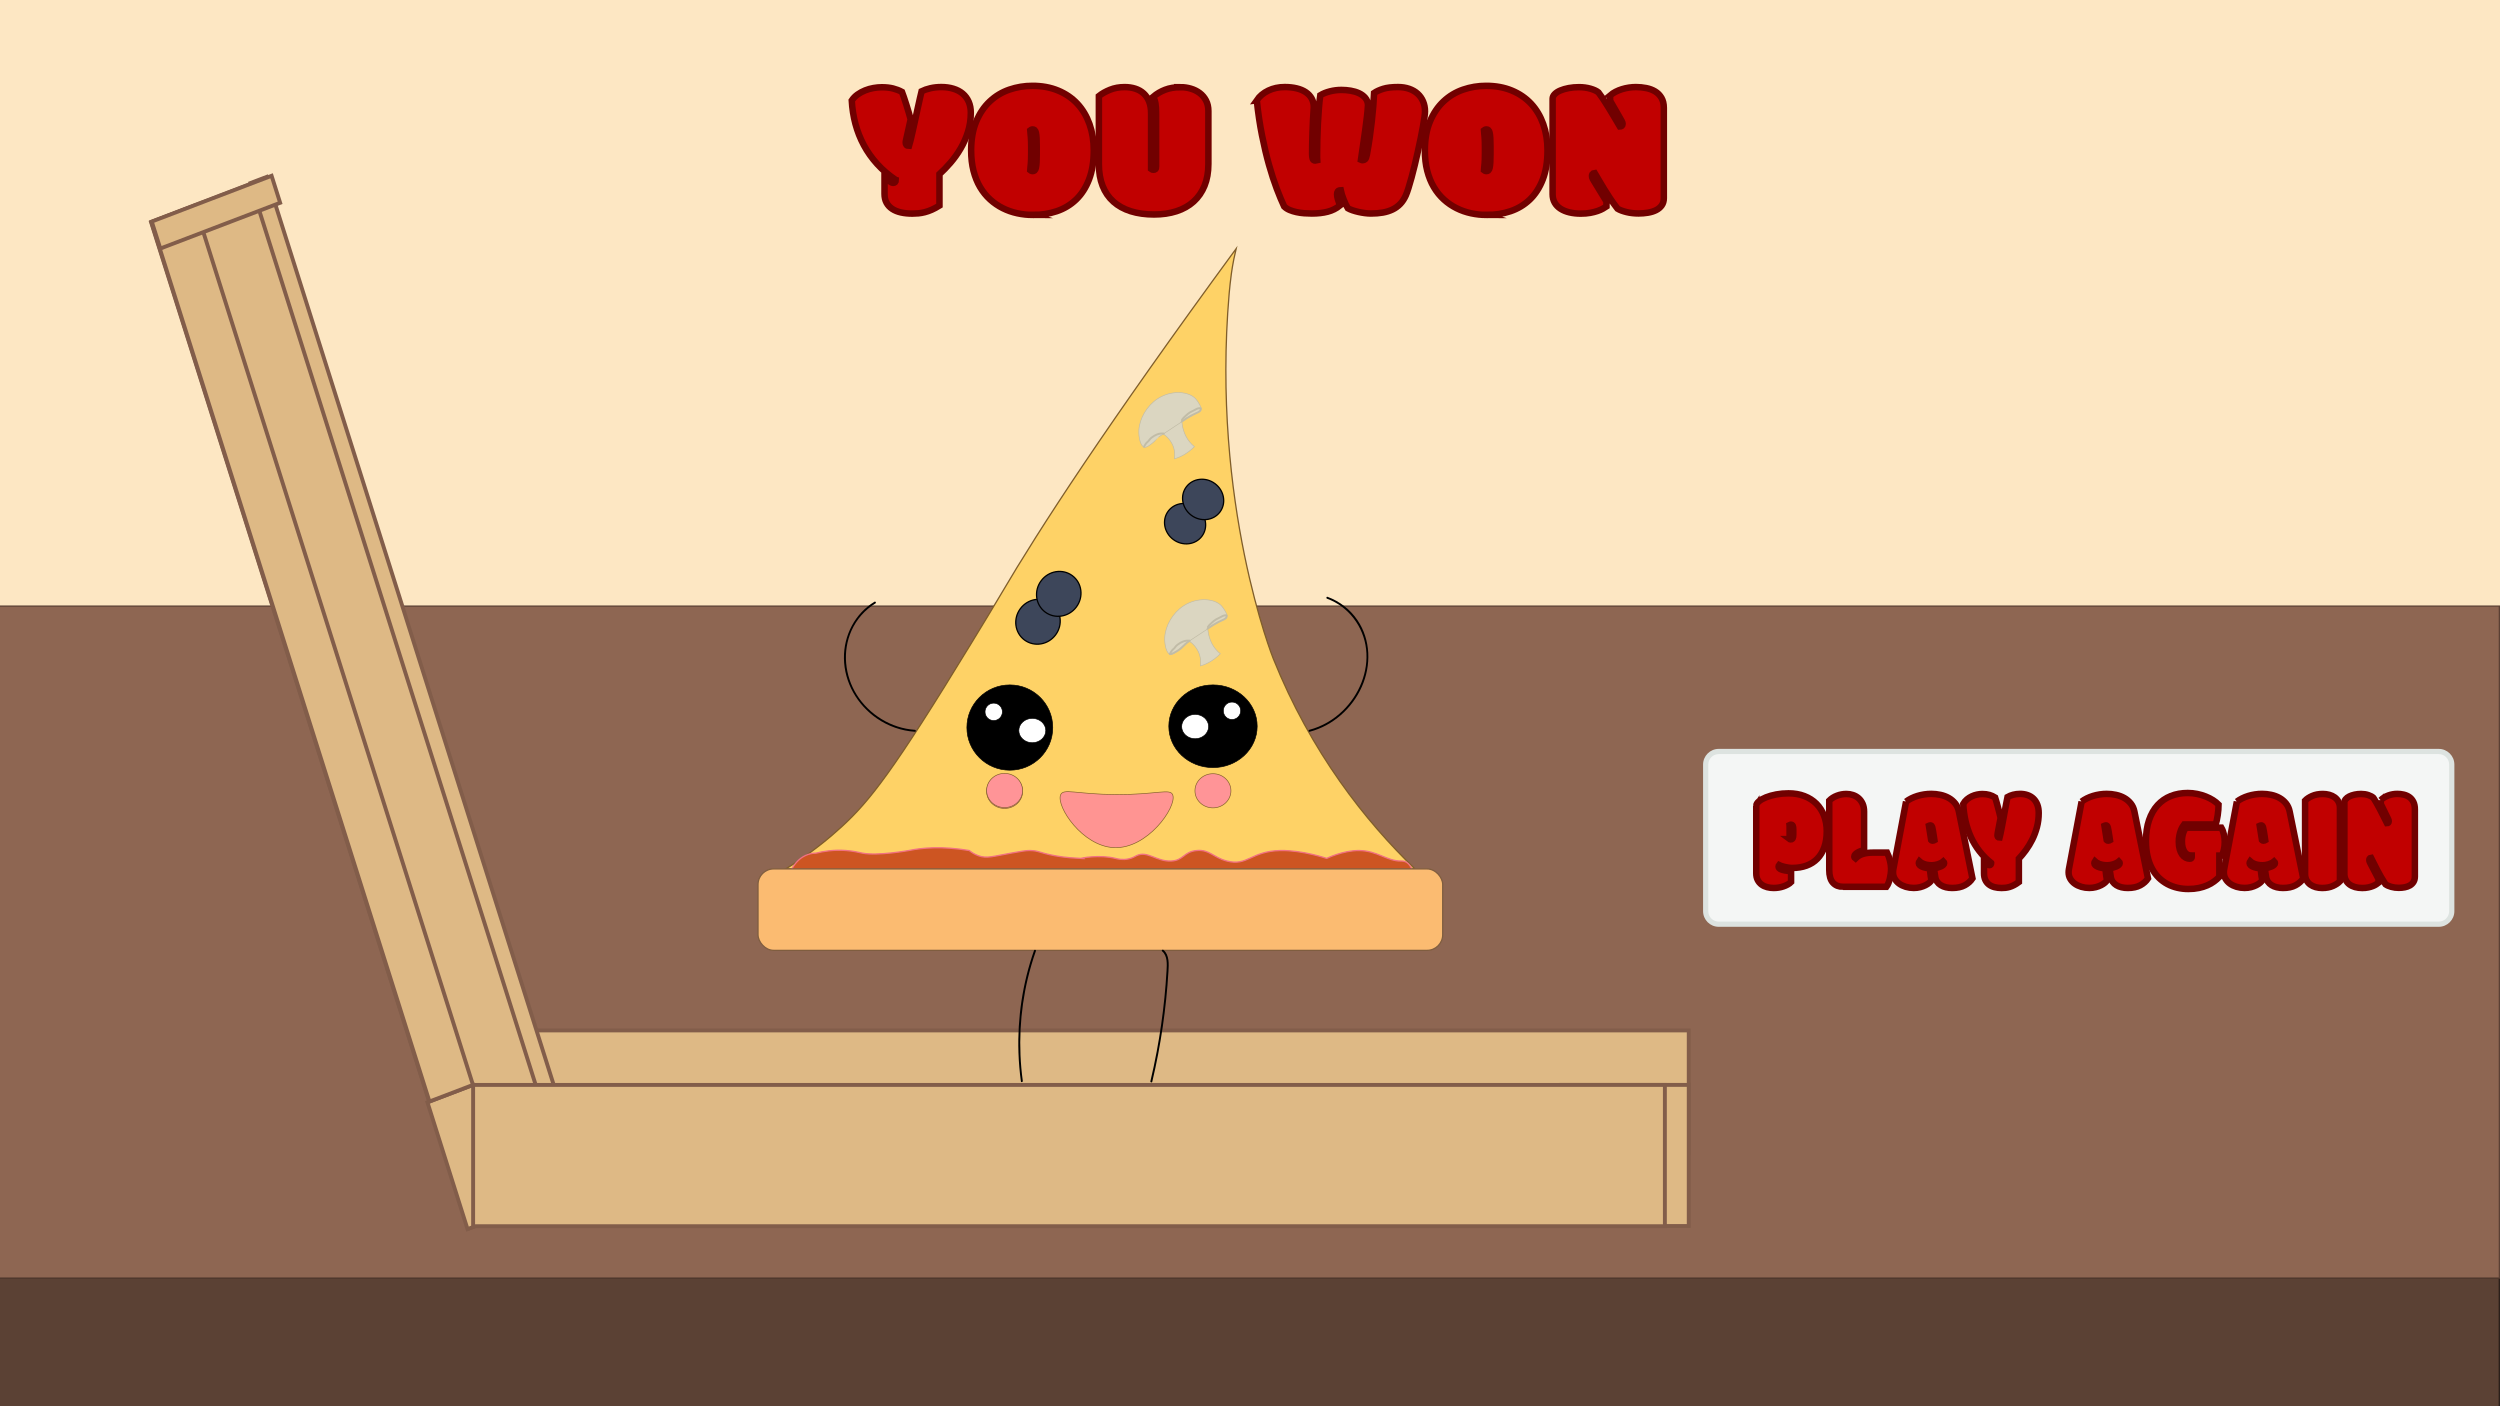 <?xml version="1.0" encoding="UTF-8"?><svg id="a" xmlns="http://www.w3.org/2000/svg" width="1920" height="1080" viewBox="0 0 1920 1080"><rect x="0" y="0" width="1920" height="1080" fill="#808080" stroke="none"/><defs><style>.p{fill:#c10000;stroke:#710000;stroke-width:5px;}.p,.q,.r,.s,.t,.u,.v,.w,.x,.y,.z,.aa,.ab,.ac,.ad,.ae,.af,.ag{stroke-miterlimit:10;}.ah{fill:none;}.ah,.ai,.aj,.ak,.al,.am{stroke-width:0px;}.q,.w,.x,.aa,.ac{stroke:#5b4034;}.r{fill:#9b6f59;stroke-width:4px;}.r,.ag{stroke:#825d4a;}.s,.t,.u,.v,.af{stroke-width:.5px;}.s,.x{fill:#fff;}.s,.ae,.af{stroke:#000;}.t{fill:#ff9492;}.t,.u,.y{stroke:#7f5d2a;}.u{fill:#ff9497;}.v{fill:#dbd6c1;stroke:#c1bca7;}.w{fill:#fffefd;}.y{fill:#fed266;}.z{fill:#fbbb71;stroke:#7f5d3f;}.aa{fill:#f5f5f5;}.ab{fill:#cd5522;stroke:#f17083;}.ac{fill:#8e6652;}.ad{fill:#5b4134;stroke:#271b16;}.ae{fill:#3d465a;}.ag{fill:#deb985;stroke-width:3px;}.aj{fill:#dde3e0;}.ak{fill:#c1bca7;}.al{fill:#fde7c3;}.am{fill:#f4f6f5;}</style></defs><rect id="b" class="al" x="-.04" y="-.5" width="1920.54" height="605.04"/><rect id="c" class="ah" x="-.04" y="604.54" width="1919" height="481"/><rect id="d" class="ad" x="-.5" y="981.5" width="1919.96" height="103.54"/><rect class="q" x="-.04" y="610.54" width="109" height="47"/><rect class="aa" x="108.96" y="613.54" width="109" height="47"/><rect class="q" x="217.96" y="610.54" width="109" height="47"/><rect class="x" x="326.96" y="610.54" width="109" height="47"/><rect class="x" x="-.04" y="657.54" width="109" height="61"/><rect class="q" x="435.96" y="613.54" width="109" height="47"/><rect class="x" x="544.96" y="610.54" width="109" height="47"/><rect class="q" x="653.96" y="610.54" width="109" height="47"/><rect class="x" x="762.96" y="613.54" width="109" height="47"/><rect class="q" x="871.96" y="610.54" width="109" height="47"/><rect class="x" x="980.96" y="619.54" width="109" height="47"/><rect class="q" x="1089.96" y="610.54" width="109" height="47"/><rect class="x" x="1198.96" y="611.54" width="109" height="47"/><rect class="q" x="1307.96" y="611.54" width="109" height="47"/><rect class="x" x="1416.96" y="611.54" width="109" height="47"/><rect class="q" x="1525.96" y="619.54" width="109" height="47"/><rect class="x" x="1634.96" y="611.54" width="109" height="47"/><rect class="q" x="1743.96" y="611.54" width="109" height="47"/><rect class="w" x="1852.96" y="611.54" width="66" height="47"/><rect class="q" x="108.96" y="657.54" width="109" height="61"/><rect class="x" x="217.96" y="657.54" width="109" height="61"/><rect class="q" x="-.04" y="709.54" width="109" height="61"/><rect class="q" x="326.96" y="657.54" width="109" height="61"/><rect class="x" x="435.96" y="657.54" width="109" height="61"/><rect class="q" x="544.96" y="657.54" width="109" height="61"/><rect class="x" x="653.96" y="657.54" width="109" height="61"/><rect class="q" x="762.96" y="657.54" width="109" height="61"/><rect class="x" x="871.96" y="657.54" width="109" height="61"/><rect class="q" x="980.96" y="657.54" width="109" height="61"/><rect class="x" x="1089.96" y="657.54" width="109" height="61"/><rect class="q" x="1198.96" y="657.54" width="109" height="61"/><rect class="x" x="1307.96" y="657.54" width="109" height="61"/><rect class="q" x="1416.96" y="657.54" width="109" height="61"/><rect class="x" x="1525.96" y="657.54" width="109" height="61"/><rect class="q" x="1634.96" y="657.54" width="109" height="61"/><rect class="x" x="1743.96" y="657.54" width="109" height="61"/><rect class="q" x="1852.96" y="657.54" width="66" height="61"/><rect class="x" x="1852.96" y="709.54" width="66" height="61"/><rect class="x" x="108.96" y="709.54" width="109" height="61"/><rect class="q" x="217.96" y="709.54" width="109" height="61"/><rect class="x" x="326.96" y="709.54" width="109" height="61"/><rect class="q" x="435.96" y="709.54" width="109" height="61"/><rect class="x" x="544.96" y="709.54" width="109" height="61"/><rect class="q" x="653.96" y="709.54" width="109" height="61"/><rect id="e" class="r" x=".46" y="591.04" width="1919" height="36"/><rect class="x" x="762.96" y="709.54" width="109" height="61"/><rect class="q" x="871.96" y="709.54" width="109" height="61"/><rect class="x" x="980.96" y="709.54" width="109" height="61"/><rect class="q" x="1089.96" y="709.54" width="109" height="61"/><rect class="x" x="1198.96" y="709.54" width="109" height="61"/><rect class="q" x="1307.96" y="709.54" width="109" height="61"/><rect class="x" x="1416.96" y="709.54" width="109" height="61"/><rect class="q" x="1525.96" y="709.54" width="109" height="61"/><rect class="x" x="1634.96" y="709.54" width="109" height="61"/><rect class="q" x="1743.96" y="709.54" width="109" height="61"/><rect id="f" class="ac" x="-.5" y="465.5" width="1920" height="516"/><g id="g"><rect class="ag" x="363.37" y="791.36" width="933.59" height="94.57"/><polygon class="ag" points="360.34 943.39 116 170.56 195.39 140.23 439.73 913.07 360.34 943.39"/><polygon class="ag" points="359.07 943.99 328.27 846.57 363.24 833.22 394.03 930.63 359.07 943.99"/><polygon class="ag" points="436.92 913.9 192.43 140.56 204.78 135.85 449.27 909.18 436.92 913.9"/><rect class="ag" x="1199.22" y="833.22" width="97.74" height="108.35" transform="translate(2496.18 1774.78) rotate(180)"/><rect class="ag" x="363.36" y="833.22" width="915.26" height="108.52"/><polygon class="ag" points="329.82 845.98 116.29 170.57 149.7 157.8 363.24 833.22 329.82 845.98"/><polygon class="ag" points="215.14 155.74 123.12 190.88 116.56 170.15 208.58 135 215.14 155.74"/></g><g id="h"><path class="y" d="m1086.61,667.31h-483.07c19.94-12.3,34.25-24.47,42.78-32.29,21.68-19.88,39.55-42.43,99.82-141.28,11.81-19.37,17.71-29.05,23.17-38.35,28.73-48.92,80.32-128.42,180.04-264.39-.8,3.3-1.38,6.07-1.78,8.07-1.61,8.14-2.36,14.65-2.85,19.09,0,0-.41,3.67-.71,7.15-13.92,161.62,33.87,280.54,33.87,280.54,29.06,72.3,70.98,125.02,108.73,161.46Z"/><path class="ab" d="m1065.22,703.64h-443.85c-2.38-1.46-5.76-3.96-8.91-8.07-4.76-6.2-6.47-12.72-7.13-16.15h0c0-13.32,9.63-24.22,21.39-24.22,5.4-1.35,13.46-2.75,23.17-2.02,5.66.43,9.16,1.38,12.48,2.02,11.8,2.28,35.65-2.02,35.65-2.02,10.14-2.07,25.32-3.51,46.35,0,1.49,1.21,3.91,2.9,7.13,4.04,6.47,2.28,11.03.47,24.96-2.02,7.66-1.37,11.5-2.06,14.26-2.02,7.34.1,6.63,1.62,19.61,4.04,7.83,1.46,16.63,1.88,19.61,2.02.69.03,3.31.15,3.31.16,0,0-3.31-.08-3.31-.16,0-.16,14.43-3.08,26.74,0,1.55.39,5.38,1.45,10.14.37,2.93-.66,4.75-1.81,5.9-2.39,8.43-4.24,15.44,4.56,26.74,4.04,9.69-.45,9.51-7.15,19.61-8.07,9.91-.91,12.62,5.31,23.17,8.07,15.88,4.16,18.6-7.6,41-8.07,17.07-.36,35.65,6.05,35.65,6.05,0,0,12.55-6.18,24.96-6.05,13.95.14,21.4,8.18,32.09,8.07.8,0,2.58-.07,4.41,1.06,3.97,2.45,5.11,8.66,5.72,11.57.37,1.78.57,3.63.57,5.54h0c0,13.32-9.63,24.22-21.39,24.22Z"/><rect class="z" x="582.15" y="667.31" width="525.85" height="62.57" rx="12" ry="12"/></g><path class="ai" d="m1005.9,561.96c17.75-4.63,32.61-17.91,40.02-34.59,7.3-16.44,6.87-35.97-3.39-51.1-5.58-8.24-13.64-14.48-22.97-17.91-.91-.33-1.3,1.12-.4,1.45,16.5,6.05,28.04,21.35,30,38.74,1.97,17.47-5.43,35.07-17.86,47.22-7.18,7.03-16.06,12.21-25.8,14.75-.93.24-.54,1.69.4,1.45h0Z"/><path class="ai" d="m892.47,730.6c4.21,3.49,3.71,10.06,3.43,14.97-.4,6.89-.94,13.78-1.63,20.64-1.39,13.89-3.37,27.71-5.94,41.43-1.43,7.62-3.04,15.21-4.83,22.76-.22.94,1.22,1.34,1.45.4,6.58-27.82,10.74-56.21,12.42-84.75.32-5.43.84-12.64-3.84-16.51-.74-.61-1.8.44-1.06,1.06h0Z"/><ellipse class="af" cx="775.54" cy="558.76" rx="32.96" ry="32.74"/><ellipse class="af" cx="931.58" cy="557.76" rx="33.92" ry="31.74"/><ellipse class="u" cx="931.54" cy="607.32" rx="13.81" ry="13.12"/><ellipse class="s" cx="792.81" cy="561.06" rx="10.37" ry="9.37"/><ellipse class="s" cx="917.87" cy="558" rx="10.37" ry="9.37"/><path class="s" d="m946.18,552.61c-3.7,0-6.69-3.01-6.69-6.72s3-6.72,6.69-6.72,6.69,3.01,6.69,6.72-3,6.72-6.69,6.72"/><path class="ai" d="m794.14,729.95c-8.84,25.06-12.84,51.8-11.97,78.35.24,7.45.88,14.87,1.89,22.25.13.95,1.58.55,1.45-.4-3.57-26.19-2.25-53.08,3.88-78.79,1.7-7.11,3.77-14.12,6.2-21.01.32-.91-1.13-1.3-1.45-.4h0Z"/><ellipse class="u" cx="771.55" cy="607.77" rx="13.81" ry="13.12"/><path class="s" d="m763.17,553.42c-3.7,0-6.69-3.01-6.69-6.72s3-6.72,6.69-6.72,6.69,3.01,6.69,6.72-3,6.72-6.69,6.72"/><ellipse class="u" cx="771.52" cy="607.09" rx="13.81" ry="13.12"/><path class="ai" d="m671.6,462.13c-15.08,9.13-23.68,26-23.46,43.49.23,18.57,10.23,35.8,25.43,46.22,8.59,5.89,18.67,9.48,29.07,10.16.96.06.96-1.44,0-1.5-18.14-1.18-35.13-11.66-44.74-27.03-9.11-14.57-11.02-33.31-3.96-49.12,3.88-8.68,10.28-16,18.41-20.93.82-.5.07-1.8-.76-1.3h0Z"/><g id="i"><path class="v" d="m937.19,502.11c-2.18,2.22-5.8,5.39-10.76,7.66-1.65.76-3.19,1.29-4.55,1.67.28-2.11.22-3.78.1-4.9-.48-4.85-2.63-7.95-3.6-9.3-.39-.55-.73-.95-.88-1.14-1.65-1.96-3.39-3.22-4.67-3.99,4.9-3.23,9.8-6.45,14.7-9.68.32,4.16,1.51,10.47,5.91,15.93,1.21,1.5,2.5,2.73,3.76,3.74Z"/><path class="v" d="m938.15,465.35c1.69,1.85,5.1,6.94,3.95,8.82-.05.08-.15.25-.29.4-.7.77-2.05.97-7.85,4.19-1.96,1.09-2.95,1.64-3.7,2.18-1.52,1.09-2.54,2.11-2.83,1.86-.13-.11-.08-.44.03-.77.12-.37.29-.74.31-.73.03,0-.34,1.5-.34,1.5.13-1.07.32-1.5.33-1.5.08.02-.42,1.6-.38,1.61.01,0,.06-.11.05-.11,0,0-.05.08-.2.38,0,0,0,0,0,0-.22.24-.46.33-.56.37t-2.34,1.54c-3.7,2.44-7.41,4.88-11.11,7.32-.46.31-1.52,1-2.1,1.38-.2.13-1.06.7-1.26.83.04-.03.09-.06.13-.08-1.48,1.54-2.07,2.14-2.08,2.13,0,0,.59-.62.57-.64-.02-.03-1.73,1.91-3.64,3.42-1.83,1.45-4.17,3.33-5.9,3.12-3.07-.39-4.71-7.46-4.41-13.08.47-8.91,6.04-18.76,14.49-24.25,10.61-6.88,23.87-5.63,29.12.1Z"/><path class="ak" d="m928.34,481.87c.73-1.17,1.77-2.08,2.78-3.01s2.01-1.8,3.17-2.5,2.46-1.19,3.66-1.86,2.54-1.48,3.94-1.13c.94.23,1.34-1.21.4-1.45-1.46-.36-2.88.12-4.18.78-.7.36-1.36.77-2.06,1.12-.76.38-1.56.69-2.29,1.11-1.32.75-2.48,1.75-3.59,2.77s-2.29,2.08-3.11,3.4c-.51.82.79,1.58,1.3.76h0Z"/><path class="ak" d="m927.79,483.44c2.69-1.89,5.5-3.61,8.41-5.14,1.37-.72,2.83-1.25,4.2-1.98,1.19-.63,2.4-1.54,2.38-3.02-.02-.96-1.52-.97-1.5,0,.02,1.26-2.02,1.94-2.95,2.35-1.3.58-2.57,1.18-3.82,1.86-2.58,1.4-5.07,2.96-7.47,4.64-.78.55-.04,1.85.76,1.3h0Z"/><path class="ak" d="m913.69,491.31c-1.91-.17-3.61,0-5.4.71-1.58.62-3.05,1.48-4.38,2.53-.65.51-1.28,1.06-1.77,1.72-.24.33-.42.71-.71,1-.25.26-.55.47-.82.71-1.25,1.12-2.17,2.53-2.82,4.07-.37.89,1.08,1.28,1.45.4.58-1.38,1.49-2.6,2.62-3.57.52-.45.93-.87,1.3-1.45.43-.65,1-1.17,1.6-1.66,1.18-.95,2.52-1.76,3.93-2.31,1.67-.66,3.22-.82,5-.66.96.09.96-1.41,0-1.5h0Z"/><path class="ak" d="m898.61,503.12c1.62-.14,3.02-.9,4.42-1.67s2.74-1.58,3.97-2.6c2.34-1.93,4.29-4.34,6.85-6.01.81-.52.06-1.82-.76-1.3-2.4,1.56-4.28,3.71-6.41,5.6-1.11.98-2.29,1.82-3.58,2.55-1.38.78-2.88,1.78-4.49,1.92-.95.08-.96,1.59,0,1.5h0Z"/></g><g id="j"><path class="v" d="m917.3,343.03c-2.18,2.22-5.8,5.39-10.76,7.66-1.65.76-3.19,1.29-4.55,1.67.28-2.11.22-3.78.1-4.9-.48-4.85-2.63-7.95-3.6-9.3-.39-.55-.73-.95-.88-1.14-1.65-1.96-3.39-3.22-4.67-3.99,4.9-3.23,9.8-6.45,14.7-9.68.32,4.16,1.51,10.47,5.91,15.93,1.21,1.5,2.5,2.73,3.76,3.74Z"/><path class="v" d="m918.27,306.28c1.69,1.85,5.1,6.94,3.95,8.82-.05.08-.15.25-.29.4-.7.77-2.05.97-7.85,4.19-1.96,1.09-2.95,1.64-3.7,2.18-1.52,1.09-2.54,2.11-2.83,1.86-.13-.11-.08-.44.03-.77.12-.37.29-.74.31-.73.03,0-.34,1.5-.34,1.5.13-1.07.32-1.5.33-1.5.08.02-.42,1.6-.38,1.61.01,0,.06-.11.05-.11,0,0-.05.08-.2.38,0,0,0,0,0,0-.22.24-.46.33-.56.37t-2.34,1.54c-3.7,2.44-7.41,4.88-11.11,7.32-.46.31-1.52,1-2.1,1.38-.2.13-1.06.7-1.26.83.04-.03.09-.06.13-.08-1.48,1.54-2.07,2.14-2.08,2.13,0,0,.59-.62.57-.64-.02-.03-1.73,1.91-3.64,3.42-1.83,1.45-4.17,3.33-5.9,3.12-3.07-.39-4.71-7.46-4.41-13.08.47-8.91,6.04-18.76,14.49-24.25,10.61-6.88,23.87-5.63,29.12.1Z"/><path class="ak" d="m908.45,322.79c.73-1.17,1.77-2.08,2.78-3.01s2.01-1.8,3.17-2.5,2.46-1.19,3.66-1.86,2.54-1.48,3.94-1.13c.94.23,1.34-1.21.4-1.45-1.46-.36-2.88.12-4.18.78-.7.36-1.36.77-2.06,1.12-.76.38-1.56.69-2.29,1.11-1.32.75-2.48,1.75-3.59,2.77s-2.29,2.08-3.11,3.4c-.51.82.79,1.58,1.3.76h0Z"/><path class="ak" d="m907.91,324.37c2.69-1.89,5.5-3.61,8.41-5.14,1.37-.72,2.83-1.25,4.2-1.98,1.19-.63,2.4-1.54,2.38-3.02-.02-.96-1.52-.97-1.5,0,.02,1.26-2.02,1.94-2.95,2.35-1.3.58-2.57,1.18-3.82,1.86-2.58,1.4-5.07,2.96-7.47,4.64-.78.55-.04,1.85.76,1.3h0Z"/><path class="ak" d="m893.8,332.23c-1.91-.17-3.61,0-5.4.71-1.58.62-3.05,1.48-4.38,2.53-.65.51-1.28,1.06-1.77,1.72-.24.33-.42.71-.71,1-.25.26-.55.47-.82.71-1.25,1.12-2.17,2.53-2.82,4.07-.37.89,1.08,1.28,1.45.4.58-1.38,1.49-2.6,2.62-3.57.52-.45.93-.87,1.3-1.45.43-.65,1-1.17,1.6-1.66,1.18-.95,2.52-1.76,3.93-2.31,1.67-.66,3.22-.82,5-.66.96.09.96-1.41,0-1.5h0Z"/></g><path class="t" d="m900.7,610.59c3.17,9.11-19.44,41.7-45.37,40.38-24.12-1.23-44.08-31.42-40.84-40.38,2.01-5.54,11.99-.48,43.1-.38,31.31.1,41.24-4.97,43.1.38Z"/><g id="k"><path class="ae" d="m897.2,392.55c-5,6.72-3.26,16.48,3.89,21.8,7.15,5.32,17,4.18,22-2.54,5-6.72,3.26-16.48-3.89-21.8-7.15-5.32-17-4.18-22,2.54Z"/><ellipse id="l" class="ae" cx="924" cy="383.54" rx="15.17" ry="16.13" transform="translate(64.83 896.1) rotate(-53.36)"/></g><g id="m"><path class="ae" d="m783.65,467.43c-5.75,7.73-4.35,18.5,3.12,24.06,7.47,5.56,18.19,3.8,23.94-3.93,5.75-7.73,4.35-18.5-3.12-24.06-7.47-5.56-18.19-3.8-23.94,3.93Z"/><ellipse id="n" class="ae" cx="813.12" cy="456.06" rx="17.44" ry="16.86" transform="translate(-38.07 836.37) rotate(-53.36)"/></g><path class="p" d="m687.97,138.2c-5.44-3.66-10.2-7.74-14.27-12.23-4.07-4.49-7.49-9.31-10.26-14.47-2.77-5.15-4.93-10.61-6.47-16.37-1.54-5.76-2.48-11.74-2.82-17.94,1.2-1.81,2.7-3.34,4.48-4.61,1.78-1.27,3.71-2.32,5.78-3.15,2.07-.83,4.22-1.44,6.43-1.83,2.22-.39,4.34-.59,6.36-.59,3.32,0,6.23.32,8.71.95,2.48.64,4.76,1.51,6.83,2.64.34.88.82,2.23,1.45,4.06.63,1.83,1.26,3.78,1.92,5.86.65,2.08,1.28,4.13,1.88,6.15.6,2.03,1.07,3.7,1.41,5.02l-3.18,14.21c-.1.54-.23,1.15-.4,1.83-.17.68-.25,1.29-.25,1.83,0,.73.19,1.33.58,1.79.38.46,1.06.7,2.02.7.29-.93.69-2.43,1.19-4.5.51-2.07,1.06-4.44,1.66-7.1.6-2.66,1.23-5.49,1.88-8.5s1.28-5.9,1.88-8.68c.6-2.78,1.17-5.33,1.7-7.65.53-2.32.96-4.16,1.3-5.53,1.88-.93,4.12-1.7,6.72-2.31,2.6-.61,5.42-.92,8.46-.92,3.37,0,6.46.43,9.25,1.28,2.79.85,5.18,2.11,7.15,3.77,1.98,1.66,3.5,3.72,4.59,6.19,1.08,2.47,1.63,5.31,1.63,8.53,0,5.13-.72,9.99-2.17,14.58-1.45,4.59-3.32,8.86-5.64,12.82s-4.9,7.59-7.77,10.91c-2.87,3.32-5.7,6.25-8.49,8.79v24.17c-2.12,1.32-4.1,2.38-5.93,3.19-1.83.81-3.6,1.43-5.31,1.87-1.71.44-3.35.73-4.91.88-1.57.15-3.12.22-4.66.22-3.18,0-6.08-.29-8.71-.88-2.63-.59-4.88-1.5-6.76-2.75s-3.34-2.82-4.37-4.72c-1.04-1.9-1.55-4.17-1.55-6.81v-12.89c.29.29.72.7,1.3,1.21s1.18,1.01,1.81,1.5c.63.49,1.26.9,1.92,1.25.65.34,1.19.51,1.63.51.58,0,1.06-.18,1.45-.55.39-.37.58-.94.58-1.72Z"/><path class="p" d="m793.33,165.08c-4.05,0-8.05-.43-12-1.28-3.95-.85-7.69-2.16-11.2-3.92-3.52-1.76-6.76-3.98-9.72-6.67-2.96-2.68-5.53-5.86-7.7-9.52s-3.85-7.84-5.06-12.52c-1.2-4.69-1.81-9.91-1.81-15.67,0-8.54,1.3-15.93,3.9-22.16s6.07-11.38,10.41-15.45c4.34-4.08,9.33-7.09,15-9.05,5.66-1.95,11.57-2.93,17.74-2.93,7.32,0,13.9,1.21,19.73,3.63,5.83,2.42,10.77,5.8,14.81,10.14,4.05,4.35,7.15,9.57,9.32,15.67,2.17,6.1,3.25,12.82,3.25,20.14,0,8.69-1.22,16.16-3.65,22.41-2.43,6.25-5.76,11.39-9.97,15.42-4.22,4.03-9.15,6.99-14.81,8.9-5.66,1.9-11.74,2.86-18.25,2.86Zm2.89-52.88c0-2.34-.05-4.36-.14-6.04-.1-1.68-.27-3.09-.51-4.21-.24-1.03-.57-1.71-.98-2.05-.41-.34-.88-.51-1.41-.51s-.94.09-1.23.26c-.29.17-.53.33-.72.48.05.88.12,1.7.22,2.45.1.76.18,1.61.25,2.56s.13,2.05.18,3.3c.05,1.25.07,2.77.07,4.58v4.76c0,1.81-.02,3.33-.07,4.58-.05,1.25-.11,2.34-.18,3.3s-.16,1.81-.25,2.56c-.1.76-.17,1.57-.22,2.45.19.15.43.31.72.48.29.17.7.26,1.23.26s1-.17,1.41-.51c.41-.34.73-1.03.98-2.05.24-1.12.41-2.53.51-4.21.1-1.68.14-3.7.14-6.04v-6.37Z"/><path class="p" d="m906.64,66.94c2.7,0,5.34.38,7.91,1.14,2.58.76,4.87,1.89,6.87,3.41,2,1.51,3.6,3.42,4.81,5.71,1.2,2.3,1.81,4.98,1.81,8.06v40.72c0,6.3-.99,11.87-2.96,16.7-1.98,4.83-4.78,8.89-8.42,12.16-3.64,3.27-8.02,5.74-13.15,7.4s-10.85,2.49-17.16,2.49c-6.7,0-12.67-.83-17.92-2.49-5.25-1.66-9.7-4.11-13.33-7.36-3.64-3.25-6.41-7.29-8.31-12.12-1.9-4.83-2.85-10.42-2.85-16.77v-52.22c2.31-1.85,5.15-3.47,8.53-4.83,3.37-1.37,7.11-2.05,11.2-2.05,3.04,0,5.79.4,8.27,1.21,2.48.81,4.63,2.04,6.43,3.7,1.81,1.66,3.2,3.76,4.19,6.3.99,2.54,1.48,5.54,1.48,9.01v42.7c.48.39,1.08.59,1.81.59.67,0,1.18-.17,1.52-.51.34-.34.51-1.05.51-2.12v-40.72c0-1.61-.04-3.03-.11-4.25-.07-1.22-.19-2.32-.36-3.3-.17-.98-.4-1.88-.69-2.71-.29-.83-.63-1.66-1.01-2.49,2.65-2.25,5.67-4.03,9.07-5.35s7.36-1.98,11.89-1.98Z"/><path class="p" d="m965.18,77.04c2.17-3.17,5.13-5.66,8.89-7.47,3.76-1.81,7.95-2.71,12.57-2.71,3.37,0,6.43.33,9.18.99s5.09,1.65,7.05,2.97,3.46,2.94,4.52,4.87c1.06,1.93,1.59,4.16,1.59,6.7-.24,2.88-.43,5.97-.58,9.27s-.28,6.56-.4,9.78c-.12,3.22-.21,6.3-.25,9.23-.05,2.93-.07,5.45-.07,7.54,0,1.32.13,2.5.4,3.55.26,1.05.95,1.57,2.06,1.57.38,0,.87-.07,1.45-.22-.05-.68-.07-1.42-.07-2.2v-2.56c0-3.12.05-6.74.14-10.84.1-4.1.25-8.25.47-12.45.22-4.2.48-8.24.79-12.12.31-3.88.66-7.14,1.05-9.78,2.07-1.27,4.54-2.27,7.41-3,2.87-.73,5.82-1.1,8.85-1.1,2.36,0,4.72.2,7.08.59,2.36.39,4.5,1.04,6.43,1.94,1.93.9,3.52,2.09,4.77,3.55,1.25,1.46,1.95,3.27,2.1,5.42-.14,2.64-.41,5.63-.79,8.97-.39,3.35-.83,6.85-1.34,10.51s-1.05,7.43-1.62,11.32-1.13,7.68-1.66,11.39c.43.2.89.29,1.37.29.67,0,1.28-.23,1.81-.7.53-.46.99-1.65,1.37-3.55.82-4.39,1.54-8.76,2.17-13.11.62-4.35,1.17-8.54,1.62-12.6.46-4.05.83-7.91,1.12-11.57s.51-7.03.65-10.11c1.78-1.22,4.11-2.28,6.97-3.19,2.87-.9,6.66-1.35,11.38-1.35,3.13,0,5.97.44,8.53,1.32,2.55.88,4.73,2.14,6.54,3.77,1.81,1.64,3.2,3.61,4.19,5.93.99,2.32,1.48,4.9,1.48,7.73,0,.93-.14,2.41-.43,4.43-.29,2.03-.67,4.42-1.16,7.18-.48,2.76-1.06,5.77-1.73,9.05-.68,3.27-1.4,6.64-2.17,10.11-.77,3.47-1.57,6.91-2.38,10.33-.82,3.42-1.64,6.62-2.46,9.59-.82,2.98-1.6,5.67-2.35,8.06-.75,2.39-1.43,4.3-2.06,5.71-1.16,2.59-2.58,4.76-4.26,6.52-1.69,1.76-3.65,3.19-5.89,4.28s-4.75,1.89-7.52,2.38c-2.77.49-5.82.73-9.14.73-1.45,0-3-.11-4.66-.33s-3.3-.51-4.91-.88-3.13-.79-4.55-1.28c-1.42-.49-2.61-1-3.58-1.54-.53-.83-1.07-1.83-1.63-3s-1.08-2.4-1.59-3.7c-.51-1.29-.96-2.56-1.37-3.81s-.71-2.35-.9-3.33c-1.11.05-1.86.34-2.24.88-.39.54-.58,1.27-.58,2.2,0,1.03.22,2.3.65,3.81.43,1.51.96,3.13,1.59,4.83-2.75,2.25-5.89,3.83-9.43,4.76s-7.6,1.39-12.18,1.39c-1.88,0-3.83-.07-5.85-.22s-3.99-.43-5.89-.84c-1.9-.41-3.67-.96-5.31-1.65-1.64-.68-3.04-1.59-4.19-2.71-1.78-3.81-3.69-8.37-5.71-13.7-2.02-5.32-4-11.4-5.93-18.24-1.93-6.84-3.72-14.39-5.38-22.67s-3-17.25-4.01-26.92Z"/><path class="p" d="m1141.8,165.08c-4.05,0-8.05-.43-12-1.28-3.95-.85-7.68-2.16-11.2-3.92-3.52-1.76-6.76-3.98-9.72-6.67-2.96-2.68-5.53-5.86-7.7-9.52s-3.85-7.84-5.06-12.52c-1.21-4.69-1.81-9.91-1.81-15.67,0-8.54,1.3-15.93,3.9-22.16s6.07-11.38,10.41-15.45c4.34-4.08,9.33-7.09,15-9.05,5.66-1.95,11.57-2.93,17.74-2.93,7.32,0,13.9,1.21,19.73,3.63,5.83,2.42,10.77,5.8,14.81,10.14,4.05,4.35,7.15,9.57,9.32,15.67,2.17,6.1,3.25,12.82,3.25,20.14,0,8.69-1.22,16.16-3.65,22.41-2.43,6.25-5.76,11.39-9.97,15.42-4.22,4.03-9.15,6.99-14.81,8.9-5.66,1.9-11.74,2.86-18.25,2.86Zm2.89-52.88c0-2.34-.05-4.36-.14-6.04s-.26-3.09-.51-4.21c-.24-1.03-.57-1.71-.98-2.05-.41-.34-.88-.51-1.41-.51s-.94.09-1.23.26c-.29.17-.53.33-.72.48.05.88.12,1.7.22,2.45.1.76.18,1.61.25,2.56s.13,2.05.18,3.3.07,2.77.07,4.58v4.76c0,1.81-.02,3.33-.07,4.58s-.11,2.34-.18,3.3-.16,1.81-.25,2.56c-.1.76-.17,1.57-.22,2.45.19.15.43.31.72.48.29.17.7.26,1.23.26s1-.17,1.41-.51c.41-.34.73-1.03.98-2.05.24-1.12.41-2.53.51-4.21s.14-3.7.14-6.04v-6.37Z"/><path class="p" d="m1236.54,73.31c1.25-1.07,2.66-2.01,4.23-2.82s3.22-1.48,4.95-2.01c1.73-.54,3.52-.94,5.35-1.21,1.83-.27,3.61-.4,5.35-.4,2.7,0,5.34.26,7.91.77,2.58.51,4.87,1.38,6.87,2.6,2,1.22,3.6,2.86,4.81,4.91,1.2,2.05,1.81,4.61,1.81,7.69v69.36c0,2.2-.54,4.05-1.63,5.57-1.08,1.51-2.53,2.72-4.34,3.63-1.81.9-3.88,1.55-6.21,1.94-2.34.39-4.76.59-7.26.59-1.54,0-3.1-.09-4.66-.26-1.57-.17-3.05-.43-4.44-.77s-2.7-.73-3.9-1.17-2.24-.93-3.11-1.46c-2.07-2.68-3.94-5.27-5.6-7.76s-3.19-4.88-4.59-7.18c-1.4-2.29-2.7-4.48-3.9-6.56-1.2-2.07-2.36-4.04-3.47-5.9-.82.1-1.37.35-1.66.77-.29.42-.43.92-.43,1.5,0,.73.19,1.45.58,2.16.39.71.89,1.57,1.52,2.6l9.03,14.79v3.88c-.72.49-1.64,1.05-2.75,1.68-1.11.64-2.47,1.23-4.08,1.79-1.61.56-3.48,1.04-5.6,1.43-2.12.39-4.55.59-7.3.59-3.13,0-6.02-.32-8.67-.95-2.65-.63-4.94-1.57-6.87-2.82-1.93-1.25-3.42-2.79-4.48-4.65-1.06-1.85-1.59-4-1.59-6.45v-73.39c0-1.22.53-2.38,1.59-3.48,1.06-1.1,2.5-2.04,4.34-2.82,1.83-.78,3.97-1.4,6.43-1.87,2.46-.46,5.08-.7,7.88-.7,3.18,0,6.12.39,8.82,1.17,2.7.78,4.75,1.73,6.14,2.86,1.06,1.37,2.22,2.99,3.47,4.87,1.25,1.88,2.58,3.96,3.97,6.23s2.85,4.69,4.37,7.25,3.07,5.19,4.66,7.87c.48,0,.95-.16,1.41-.48.46-.32.69-.84.69-1.57,0-.54-.19-1.18-.58-1.94-.39-.76-.79-1.5-1.23-2.23l-7.8-13.62v-4.03Z"/><g id="o"><rect class="am" x="1309.96" y="577.14" width="573" height="132.65" rx="10" ry="10"/><path class="aj" d="m1872.96,579.14c4.41,0,8,3.59,8,8v112.65c0,4.41-3.59,8-8,8h-553c-4.41,0-8-3.59-8-8v-112.65c0-4.41,3.59-8,8-8h553m0-4h-553c-6.6,0-12,5.4-12,12v112.65c0,6.6,5.4,12,12,12h553c6.6,0,12-5.4,12-12v-112.65c0-6.6-5.4-12-12-12h0Z"/></g><path class="p" d="m1348.79,618.96c0-1.2.68-2.37,2.04-3.51,1.36-1.14,3.18-2.18,5.47-3.1s4.92-1.67,7.9-2.23c2.98-.56,6.1-.84,9.37-.84,4.52,0,8.59.7,12.21,2.1s6.7,3.37,9.23,5.91c2.53,2.54,4.49,5.61,5.86,9.21,1.38,3.59,2.06,7.57,2.06,11.93,0,4.65-.63,8.73-1.88,12.25-1.25,3.52-3.03,6.46-5.34,8.82-2.31,2.36-5.08,4.13-8.34,5.31-3.25,1.18-6.86,1.77-10.83,1.77-1.01,0-2.05-.08-3.11-.25-1.07-.16-2.08-.36-3.02-.6-.95-.23-1.79-.47-2.52-.71-.73-.24-1.27-.45-1.6-.63-.09.11-.18.25-.25.44-.08.18-.11.44-.11.76,0,.4.14.78.43,1.14.29.36.8.69,1.54.98.73.29,1.72.55,2.95.79,1.24.24,2.8.43,4.7.57v8.33c-.73.73-1.61,1.37-2.63,1.93-1.02.56-2.12,1.04-3.28,1.44-1.16.4-2.38.7-3.64.9-1.27.2-2.53.3-3.78.3-1.74,0-3.42-.21-5.04-.63-1.62-.42-3.05-1.08-4.28-1.99-1.24-.91-2.23-2.08-2.98-3.51s-1.12-3.15-1.12-5.15v-51.74Zm25.61,25.49c.09.07.24.12.43.14.2.02.33.03.39.03.73,0,1.25-.27,1.56-.82.3-.54.46-1.43.46-2.67v-4.14c0-1.27-.13-2.2-.39-2.78-.26-.58-.74-.87-1.44-.87-.15,0-.34.02-.55.05-.21.04-.38.09-.5.16.03.29.05.6.05.93v9.97Z"/><path class="p" d="m1415.49,681.06c-3.3,0-5.89-1.04-7.79-3.13-1.89-2.09-2.84-5.35-2.84-9.78v-53.27c1.62-1.63,3.6-2.9,5.96-3.79,2.35-.89,4.76-1.33,7.24-1.33,1.71,0,3.38.27,5.02.82,1.63.54,3.08,1.37,4.35,2.48,1.27,1.11,2.28,2.52,3.05,4.22.76,1.71,1.14,3.7,1.14,5.99v29.79c-.76.07-1.58.25-2.45.54-.87.29-1.68.65-2.43,1.09-.75.44-1.38.92-1.88,1.44-.5.53-.76,1.06-.76,1.61,0,.4.08.72.25.95s.37.45.62.63c1.71-1.71,3.66-2.89,5.86-3.54,2.2-.65,4.73-.98,7.6-.98h10.86c.46.94.87,1.93,1.24,2.97s.68,2.09.94,3.16c.26,1.07.46,2.13.62,3.19.15,1.05.23,2.03.23,2.94,0,1.31-.08,2.64-.25,4-.17,1.36-.41,2.66-.71,3.89-.31,1.24-.67,2.38-1.1,3.43-.43,1.05-.92,1.94-1.47,2.67h-33.3Z"/><path class="p" d="m1463.86,615.64c1.19-.91,2.53-1.73,4.03-2.48,1.5-.74,3.08-1.37,4.74-1.88,1.67-.51,3.39-.9,5.18-1.17,1.79-.27,3.58-.41,5.38-.41,2.38,0,4.74.25,7.08.76,2.34.51,4.47,1.31,6.39,2.4,1.92,1.09,3.57,2.5,4.95,4.22s2.31,3.79,2.79,6.18l10.44,51.36c-1.41,2.14-3.38,3.9-5.91,5.28-2.54,1.38-5.74,2.07-9.62,2.07-1.71,0-3.31-.18-4.81-.54-1.5-.36-2.82-.9-3.96-1.61-1.14-.71-2.09-1.6-2.84-2.67-.75-1.07-1.23-2.33-1.44-3.79l-1.01-6.65c.95-.04,1.88-.17,2.82-.41.93-.24,1.77-.53,2.52-.87.75-.34,1.36-.74,1.83-1.17.47-.44.71-.87.71-1.31,0-.58-.2-1.05-.6-1.42-.55.47-1.19.9-1.92,1.28-.73.38-1.5.7-2.31.95-.81.26-1.62.45-2.43.57-.81.13-1.57.19-2.27.19-1.31,0-2.48-.1-3.5-.3-1.02-.2-1.92-.44-2.68-.74s-1.42-.61-1.97-.95c-.55-.34-1.01-.68-1.37-1.01-.12.18-.23.39-.32.63s-.14.5-.14.79c0,.54.24,1.04.71,1.5.47.45,1.11.85,1.9,1.2.79.34,1.7.63,2.73.84,1.02.22,2.1.36,3.23.44.18,2.54.39,4.57.62,6.07.23,1.51.45,2.46.66,2.86-.27.62-.82,1.28-1.63,1.99-.81.71-1.82,1.37-3.02,1.99-1.21.62-2.58,1.13-4.12,1.53-1.54.4-3.18.6-4.92.6-2.17,0-4.21-.29-6.14-.87s-3.6-1.39-5.04-2.42c-1.44-1.03-2.58-2.29-3.44-3.76-.86-1.47-1.28-3.11-1.28-4.93,0-.4.01-.81.05-1.23.03-.42.09-.84.18-1.28l9.76-51.85Zm21.53,28.05c-.34-2.18-.6-3.92-.8-5.23-.2-1.31-.4-2.3-.59-2.97-.2-.67-.41-1.11-.64-1.31-.23-.2-.51-.3-.85-.3-.21,0-.41.04-.6.11-.18.07-.35.15-.5.22l1.74,11c.12.14.3.25.53.33.23.07.44.11.62.11.27,0,.53-.04.78-.14.24-.09.43-.17.55-.24l-.23-1.58Z"/><path class="p" d="m1529.23,662.75c-3.45-2.72-6.47-5.75-9.05-9.1-2.58-3.34-4.75-6.93-6.5-10.76s-3.12-7.89-4.1-12.17-1.57-8.73-1.79-13.35c.76-1.34,1.71-2.49,2.84-3.43s2.35-1.72,3.67-2.34c1.31-.62,2.67-1.07,4.08-1.36,1.4-.29,2.75-.44,4.03-.44,2.11,0,3.95.24,5.52.71,1.57.47,3.02,1.13,4.33,1.96.21.65.52,1.66.92,3.02.4,1.36.8,2.81,1.21,4.36.41,1.54.81,3.07,1.19,4.58s.68,2.75.89,3.73l-2.02,10.57c-.06.4-.15.85-.25,1.36-.11.51-.16.96-.16,1.36,0,.54.12.99.37,1.33s.67.52,1.28.52c.18-.69.43-1.81.76-3.35.32-1.54.67-3.3,1.05-5.28.38-1.98.78-4.08,1.19-6.32s.81-4.38,1.19-6.45c.38-2.07.74-3.97,1.08-5.69s.61-3.1.82-4.11c1.19-.69,2.61-1.26,4.26-1.71s3.44-.68,5.36-.68c2.14,0,4.09.32,5.86.95,1.77.64,3.28,1.57,4.54,2.81,1.25,1.24,2.22,2.77,2.91,4.6.69,1.83,1.03,3.95,1.03,6.35,0,3.81-.46,7.43-1.37,10.84-.92,3.41-2.11,6.59-3.57,9.53-1.47,2.94-3.11,5.65-4.92,8.12-1.82,2.47-3.61,4.65-5.38,6.54v17.97c-1.34.98-2.6,1.77-3.76,2.37-1.16.6-2.28,1.06-3.37,1.39-1.08.33-2.12.54-3.12.65-.99.11-1.98.16-2.96.16-2.01,0-3.86-.22-5.52-.65-1.67-.44-3.09-1.12-4.28-2.04-1.19-.93-2.12-2.1-2.77-3.51-.66-1.42-.98-3.1-.98-5.07v-9.59c.18.22.46.52.82.9s.75.75,1.15,1.12c.4.36.8.67,1.21.93s.76.38,1.03.38c.37,0,.67-.14.92-.41.24-.27.37-.7.37-1.28Z"/><path class="p" d="m1598.68,615.64c1.19-.91,2.53-1.73,4.03-2.48,1.5-.74,3.08-1.37,4.74-1.88,1.67-.51,3.39-.9,5.18-1.17,1.79-.27,3.58-.41,5.38-.41,2.38,0,4.74.25,7.08.76,2.34.51,4.47,1.31,6.39,2.4,1.92,1.09,3.57,2.5,4.95,4.22s2.31,3.79,2.79,6.18l10.44,51.36c-1.41,2.14-3.38,3.9-5.91,5.28-2.54,1.38-5.74,2.07-9.62,2.07-1.71,0-3.31-.18-4.81-.54-1.5-.36-2.82-.9-3.96-1.61-1.14-.71-2.09-1.6-2.84-2.67-.75-1.07-1.23-2.33-1.44-3.79l-1.01-6.65c.95-.04,1.88-.17,2.82-.41.93-.24,1.77-.53,2.52-.87.75-.34,1.36-.74,1.83-1.17.47-.44.71-.87.71-1.31,0-.58-.2-1.05-.6-1.42-.55.47-1.19.9-1.92,1.28-.73.38-1.5.7-2.31.95-.81.26-1.62.45-2.43.57-.81.13-1.57.19-2.27.19-1.31,0-2.48-.1-3.5-.3-1.02-.2-1.92-.44-2.68-.74s-1.42-.61-1.97-.95c-.55-.34-1.01-.68-1.37-1.01-.12.18-.23.39-.32.63s-.14.5-.14.79c0,.54.24,1.04.71,1.5.47.45,1.11.85,1.9,1.2.79.34,1.7.63,2.73.84,1.02.22,2.1.36,3.23.44.18,2.54.39,4.57.62,6.07.23,1.51.45,2.46.66,2.86-.27.62-.82,1.28-1.63,1.99-.81.71-1.82,1.37-3.02,1.99-1.21.62-2.58,1.13-4.12,1.53-1.54.4-3.18.6-4.92.6-2.17,0-4.21-.29-6.14-.87s-3.6-1.39-5.04-2.42c-1.44-1.03-2.58-2.29-3.44-3.76-.86-1.47-1.28-3.11-1.28-4.93,0-.4.01-.81.05-1.23.03-.42.09-.84.18-1.28l9.76-51.85Zm21.53,28.05c-.34-2.18-.6-3.92-.8-5.23-.2-1.31-.4-2.3-.59-2.97-.2-.67-.41-1.11-.64-1.31-.23-.2-.51-.3-.85-.3-.21,0-.41.04-.6.11-.18.07-.35.15-.5.22l1.74,11c.12.14.3.25.53.33.23.07.44.11.62.11.27,0,.53-.04.78-.14.24-.09.43-.17.55-.24l-.23-1.58Z"/><path class="p" d="m1682.73,657.04c-.98,0-1.89-.23-2.73-.68s-1.58-1.13-2.22-2.04c-.64-.91-1.14-2.04-1.51-3.4-.37-1.36-.55-2.93-.55-4.71,0-1.38.11-2.64.32-3.79.21-1.14.47-2.16.78-3.05.3-.89.64-1.64,1.01-2.26.37-.62.69-1.11.96-1.47h27.17c.95,1.63,1.62,3.42,2.02,5.37.4,1.94.59,3.86.59,5.75,0,2.18-.22,4.17-.66,5.96-.44,1.8-.97,3.26-1.58,4.38h-1.88v16.34c-1.19,1.24-2.55,2.42-4.08,3.54-1.53,1.13-3.26,2.12-5.2,2.97-1.94.85-4.12,1.53-6.53,2.04-2.41.51-5.08.76-8.02.76s-5.62-.31-8.34-.93-5.28-1.57-7.7-2.86c-2.41-1.29-4.63-2.92-6.64-4.9-2.02-1.98-3.76-4.33-5.22-7.05-1.47-2.72-2.6-5.84-3.41-9.34-.81-3.5-1.21-7.43-1.21-11.79,0-6.1.79-11.45,2.36-16.04,1.57-4.59,3.77-8.43,6.6-11.52,2.83-3.09,6.2-5.41,10.12-6.97,3.92-1.56,8.25-2.34,12.99-2.34,2.47,0,4.89.24,7.24.73s4.55,1.14,6.6,1.96c2.04.82,3.91,1.76,5.59,2.83,1.68,1.07,3.1,2.21,4.26,3.4,0,1.2-.06,2.51-.18,3.92s-.28,2.82-.48,4.22c-.2,1.4-.44,2.72-.73,3.98-.29,1.25-.6,2.3-.94,3.13h-24.14c-.37.47-.79,1.11-1.26,1.91s-.92,1.75-1.33,2.86-.76,2.38-1.05,3.81c-.29,1.43-.44,3.02-.44,4.77,0,2.21.24,4.13.71,5.75.47,1.62,1.1,2.96,1.88,4.03.78,1.07,1.68,1.87,2.7,2.4s2.08.79,3.18.79c.55,0,.93-.12,1.15-.35.21-.24.32-.52.32-.84v-1.25h-.5Z"/><path class="p" d="m1717.92,615.64c1.19-.91,2.53-1.73,4.03-2.48,1.5-.74,3.08-1.37,4.74-1.88,1.67-.51,3.39-.9,5.18-1.17,1.79-.27,3.58-.41,5.38-.41,2.38,0,4.74.25,7.08.76,2.34.51,4.47,1.31,6.39,2.4,1.92,1.09,3.57,2.5,4.95,4.22s2.31,3.79,2.79,6.18l10.44,51.36c-1.41,2.14-3.38,3.9-5.91,5.28-2.54,1.38-5.74,2.07-9.62,2.07-1.71,0-3.31-.18-4.81-.54-1.5-.36-2.82-.9-3.96-1.61-1.14-.71-2.09-1.6-2.84-2.67-.75-1.07-1.23-2.33-1.44-3.79l-1.01-6.65c.95-.04,1.88-.17,2.82-.41.93-.24,1.77-.53,2.52-.87.75-.34,1.36-.74,1.83-1.17.47-.44.71-.87.71-1.31,0-.58-.2-1.05-.6-1.42-.55.47-1.19.9-1.92,1.28-.73.38-1.5.7-2.31.95-.81.26-1.62.45-2.43.57-.81.13-1.57.19-2.27.19-1.31,0-2.48-.1-3.5-.3-1.02-.2-1.92-.44-2.68-.74s-1.42-.61-1.97-.95c-.55-.34-1.01-.68-1.37-1.01-.12.18-.23.39-.32.63s-.14.5-.14.79c0,.54.24,1.04.71,1.5.47.45,1.11.85,1.9,1.2.79.34,1.7.63,2.73.84,1.02.22,2.1.36,3.23.44.18,2.54.39,4.57.62,6.07.23,1.51.45,2.46.66,2.86-.27.62-.82,1.28-1.63,1.99-.81.71-1.82,1.37-3.02,1.99-1.21.62-2.58,1.13-4.12,1.53-1.54.4-3.18.6-4.92.6-2.17,0-4.21-.29-6.14-.87s-3.6-1.39-5.04-2.42c-1.44-1.03-2.58-2.29-3.44-3.76-.86-1.47-1.28-3.11-1.28-4.93,0-.4.01-.81.05-1.23.03-.42.09-.84.18-1.28l9.76-51.85Zm21.53,28.05c-.34-2.18-.6-3.92-.8-5.23-.2-1.31-.4-2.3-.59-2.97-.2-.67-.41-1.11-.64-1.31-.23-.2-.51-.3-.85-.3-.21,0-.41.04-.6.11-.18.07-.35.15-.5.22l1.74,11c.12.14.3.25.53.33.23.07.44.11.62.11.27,0,.53-.04.78-.14.24-.09.43-.17.55-.24l-.23-1.58Z"/><path class="p" d="m1791.73,680.4c-2.31,1.05-5.08,1.58-8.31,1.58-1.71,0-3.36-.22-4.95-.65-1.59-.44-2.99-1.1-4.19-1.99-1.21-.89-2.17-2.02-2.89-3.38s-1.08-2.97-1.08-4.82v-56.26c1.25-1.31,3.03-2.49,5.34-3.54,2.31-1.05,5.08-1.58,8.31-1.58,1.71,0,3.36.22,4.95.65,1.59.44,2.98,1.1,4.19,1.99,1.21.89,2.17,2.02,2.89,3.38.72,1.36,1.08,2.97,1.08,4.82v56.26c-1.25,1.31-3.03,2.49-5.34,3.54Z"/><path class="p" d="m1828.45,614.5c.79-.8,1.69-1.5,2.68-2.1.99-.6,2.04-1.1,3.14-1.5,1.1-.4,2.23-.7,3.39-.9,1.16-.2,2.29-.3,3.39-.3,1.71,0,3.38.19,5.02.57,1.63.38,3.08,1.03,4.35,1.93,1.27.91,2.28,2.12,3.05,3.65.76,1.52,1.15,3.43,1.15,5.72v51.58c0,1.63-.34,3.01-1.03,4.14-.69,1.13-1.6,2.02-2.75,2.7-1.14.67-2.46,1.15-3.94,1.44-1.48.29-3.02.44-4.6.44-.98,0-1.96-.06-2.96-.19s-1.93-.32-2.82-.57c-.89-.25-1.71-.54-2.47-.87-.76-.33-1.42-.69-1.97-1.09-1.31-2-2.5-3.92-3.55-5.77s-2.02-3.63-2.91-5.34c-.89-1.71-1.71-3.33-2.47-4.87s-1.5-3-2.2-4.38c-.52.07-.87.26-1.05.57-.18.31-.27.68-.27,1.12,0,.54.12,1.08.37,1.61.24.53.56,1.17.96,1.93l5.73,11v2.89c-.46.36-1.04.78-1.74,1.25-.7.47-1.57.92-2.59,1.33-1.02.42-2.21.77-3.55,1.06-1.34.29-2.89.44-4.63.44-1.99,0-3.82-.24-5.5-.71-1.68-.47-3.13-1.17-4.35-2.1s-2.17-2.08-2.84-3.46c-.67-1.38-1.01-2.98-1.01-4.79v-54.58c0-.91.34-1.77,1.01-2.59.67-.82,1.59-1.52,2.75-2.1,1.16-.58,2.52-1.04,4.08-1.39,1.56-.34,3.22-.52,4.99-.52,2.02,0,3.88.29,5.59.87,1.71.58,3.01,1.29,3.89,2.12.67,1.02,1.4,2.22,2.2,3.62.79,1.4,1.63,2.94,2.52,4.63.88,1.69,1.81,3.49,2.77,5.39.96,1.91,1.95,3.86,2.95,5.85.3,0,.6-.12.89-.35.29-.24.44-.63.44-1.17,0-.4-.12-.88-.37-1.44s-.5-1.12-.78-1.66l-4.95-10.13v-3Z"/></svg>